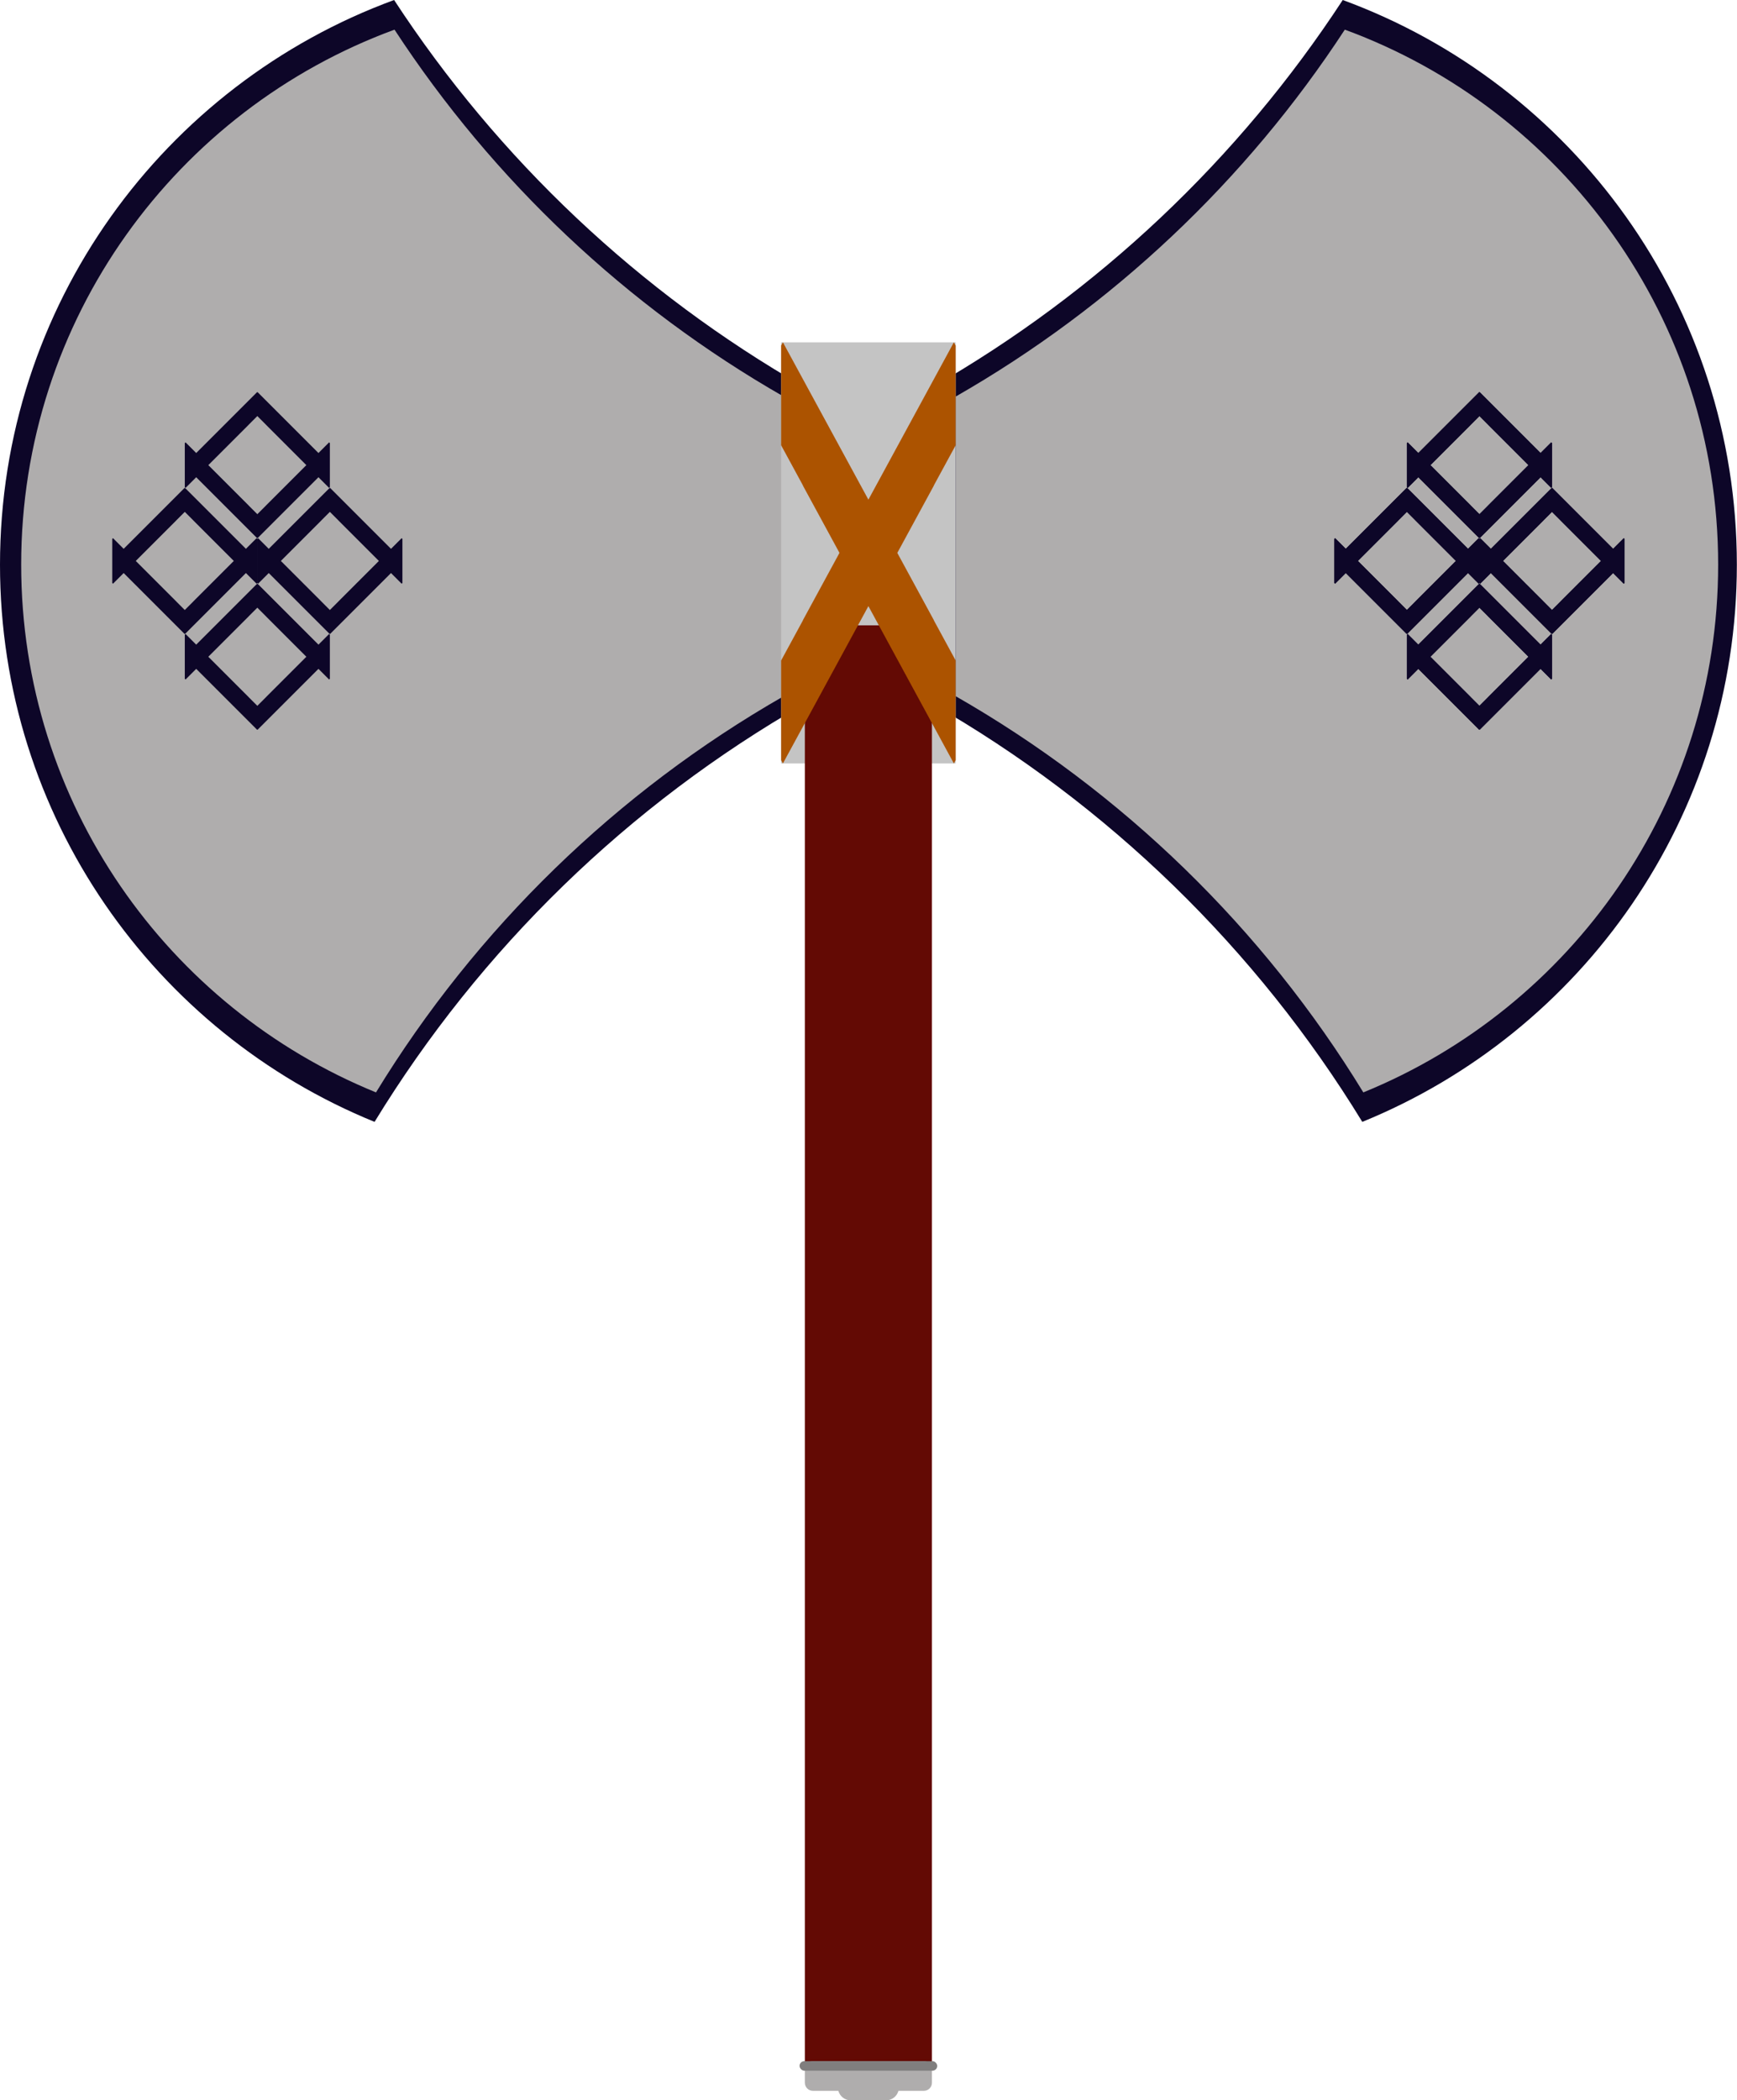 <svg width="8201" height="9915" viewBox="0 0 8201 9915" fill="none" xmlns="http://www.w3.org/2000/svg">
<path fill-rule="evenodd" clip-rule="evenodd" d="M6431.89 5296C5932.49 4478.91 5232.33 3797.89 4400 3321.53V1828.5C5182.26 1380.79 5847.77 752.314 6339.6 0C7425.53 398.575 8200.31 1441.74 8200.31 2665.86C8200.31 3855.01 7469.17 4873.4 6431.89 5296Z" fill="#0D0628"/>
<path fill-rule="evenodd" clip-rule="evenodd" d="M1768.42 5296C2267.82 4478.91 2967.98 3797.89 3800.31 3321.53V1828.5C3018.05 1380.79 2352.54 752.315 1860.71 0C774.781 398.575 0 1441.74 0 2665.86C0 3855.01 731.146 4873.4 1768.42 5296Z" fill="#0D0628"/>
<path fill-rule="evenodd" clip-rule="evenodd" d="M1775.21 5156.85C2248.28 4382.83 2911.54 3737.71 3700 3286.46V1872.12C2958.97 1448.02 2328.53 852.661 1862.63 140C833.94 517.569 100 1505.75 100 2665.35C100 3791.82 792.608 4756.53 1775.21 5156.85Z" fill="#AFADAD"/>
<path fill-rule="evenodd" clip-rule="evenodd" d="M6436.79 5156.85C5963.72 4382.83 5300.46 3737.71 4512 3286.46V1872.12C5253.03 1448.02 5883.47 852.661 6349.37 140C7378.06 517.569 8112 1505.75 8112 2665.35C8112 3791.82 7419.39 4756.53 6436.79 5156.85Z" fill="#AFADAD"/>
<rect x="3688" y="1616" width="824" height="1988" fill="#C4C4C4"/>
<rect x="3800" y="2952" width="600" height="6800" fill="#630A04"/>
<path fill-rule="evenodd" clip-rule="evenodd" d="M3838 9730C3817.02 9730 3800 9747.01 3800 9768V9832C3800 9852.99 3817.02 9870 3838 9870H3958.12C3965.15 9895.93 3988.85 9915 4017 9915H4183C4211.15 9915 4234.85 9895.93 4241.88 9870H4362C4382.98 9870 4400 9852.99 4400 9832V9768C4400 9747.01 4382.98 9730 4362 9730H3838Z" fill="#AFADAD"/>
<rect x="3775" y="9730" width="650" height="45" rx="22.5" fill="#807E7E"/>
<path fill-rule="evenodd" clip-rule="evenodd" d="M7273.55 2252.86L7323.89 2303.2L7327.43 2299.67V2198.77L7327.43 2198.76V2091.74L7323.89 2088.2L7273.55 2138.55L7179.97 2044.97L7179.98 2044.97L6986.01 1851L6984.96 1852.05L6983.91 1851L6879.37 1955.53L6879.37 1955.53L6696.36 2138.54L6646.02 2088.21L6642.48 2091.74V2192.64V2198.77V2299.67L6646.02 2303.2L6696.36 2252.87L6879.37 2435.88L6879.37 2435.88L6983.91 2540.41L6984.96 2539.36L6986.01 2540.41L7179.98 2346.44L7179.98 2346.44L7273.55 2252.86ZM6944.41 2004.59L6984.96 1964.05L7025.5 2004.59L7025.39 2004.7L7216.39 2195.7L7025.39 2386.7L7025.5 2386.81L6984.96 2427.36L6944.41 2386.82L6944.53 2386.7L6753.53 2195.7L6944.53 2004.7L6944.41 2004.59ZM6984.93 2651.06L6984.93 2651.06V2544.04L6981.4 2540.5L6931.06 2590.84L6837.48 2497.26L6748.04 2407.82L6643.51 2303.29L6642.47 2304.34L6641.42 2303.29L6536.89 2407.82L6447.45 2497.26L6353.88 2590.84L6303.54 2540.5L6300 2544.04V2644.94V2651.06V2751.96L6303.54 2755.5L6353.88 2705.16L6447.45 2798.73L6536.89 2888.17L6641.42 2992.7L6642.47 2991.66L6643.51 2992.7L6837.48 2798.73L6837.48 2798.73L6931.05 2705.16L6981.4 2755.5L6984.93 2751.96V2651.06ZM6601.93 2456.89L6642.47 2416.35L6683.01 2456.89L6682.9 2457L6787.43 2561.53L6787.43 2561.53L6873.9 2648L6787.43 2734.47L6787.43 2734.47L6682.9 2839L6683.01 2839.11L6642.47 2879.65L6601.93 2839.11L6602.04 2839L6497.51 2734.47L6411.04 2648L6497.51 2561.53L6497.51 2561.53L6602.04 2457L6601.93 2456.89ZM7323.89 3207.8L7273.55 3157.45L7179.98 3251.03L7179.98 3251.03L6986.01 3445L6984.96 3443.95L6983.91 3445L6879.37 3340.47L6879.37 3340.47L6696.36 3157.46L6646.02 3207.8L6642.48 3204.26V3103.36V3097.23V2996.33L6646.02 2992.8L6696.36 3043.13L6879.37 2860.12L6879.37 2860.13L6983.91 2755.59L6984.96 2756.64L6986.01 2755.59L7179.98 2949.56L7179.97 2949.56L7273.55 3043.14L7323.89 2992.79L7327.43 2996.33V3103.36L7327.43 3103.36V3204.26L7323.89 3207.8ZM6984.96 2868.64L7025.5 2909.18L7025.39 2909.3L7216.39 3100.3L7025.39 3291.29L7025.5 3291.41L6984.96 3331.95L6944.41 3291.41L6944.53 3291.3L6753.53 3100.3L6944.53 2909.3L6944.41 2909.18L6984.96 2868.64ZM7669.91 2651.06L7669.91 2651.06V2544.04L7666.38 2540.5L7616.03 2590.84L7522.46 2497.26L7433.02 2407.82L7328.49 2303.29L7327.45 2304.34L7326.4 2303.29L7221.87 2407.82L7132.43 2497.26L7038.86 2590.84L6988.52 2540.5L6984.98 2544.04V2644.94V2651.06V2751.96L6988.52 2755.5L7038.86 2705.16L7132.43 2798.73L7221.87 2888.17L7326.4 2992.7L7327.45 2991.66L7328.49 2992.7L7522.46 2798.73L7522.46 2798.73L7616.03 2705.16L7666.37 2755.5L7669.91 2751.96V2651.06ZM7286.91 2456.89L7327.45 2416.35L7367.99 2456.89L7367.88 2457L7472.41 2561.53L7472.41 2561.53L7558.88 2648L7472.41 2734.47L7472.41 2734.47L7367.88 2839L7367.99 2839.11L7327.45 2879.65L7286.91 2839.11L7287.01 2839L7182.49 2734.47L7096.02 2648L7182.49 2561.53L7182.48 2561.53L7287.01 2457L7286.91 2456.89Z" fill="#0D0628"/>
<path fill-rule="evenodd" clip-rule="evenodd" d="M7273.55 2252.86L7323.89 2303.2L7327.43 2299.67V2198.77L7327.43 2198.76V2091.74L7323.89 2088.2L7273.55 2138.55L7179.97 2044.97L7179.98 2044.97L6986.01 1851L6984.96 1852.05L6983.91 1851L6879.37 1955.53L6879.37 1955.53L6696.36 2138.54L6646.02 2088.21L6642.48 2091.74V2192.64V2198.77V2299.67L6646.02 2303.2L6696.36 2252.87L6879.37 2435.88L6879.37 2435.88L6983.91 2540.41L6984.96 2539.36L6986.01 2540.41L7179.98 2346.44L7179.98 2346.44L7273.55 2252.86ZM6944.41 2004.59L6984.96 1964.05L7025.5 2004.59L7025.39 2004.7L7216.39 2195.7L7025.39 2386.7L7025.5 2386.81L6984.96 2427.36L6944.41 2386.82L6944.53 2386.7L6753.53 2195.7L6944.53 2004.7L6944.41 2004.59ZM6931.05 2705.16L6981.4 2755.5L6984.93 2751.96V2651.06L6984.93 2651.06V2544.04L6981.4 2540.5L6931.06 2590.84L6837.48 2497.26L6748.04 2407.82L6643.51 2303.29L6642.47 2304.34L6641.42 2303.29L6536.89 2407.82L6447.45 2497.26L6353.88 2590.84L6303.54 2540.5L6300 2544.04V2644.94V2651.06V2751.96L6303.54 2755.5L6353.88 2705.16L6447.45 2798.73L6536.89 2888.17L6641.42 2992.7L6642.47 2991.66L6643.51 2992.7L6837.48 2798.73L6837.48 2798.73L6931.05 2705.16ZM6601.93 2456.89L6642.47 2416.35L6683.01 2456.89L6682.9 2457L6787.43 2561.53L6787.43 2561.53L6873.9 2648L6787.43 2734.47L6787.43 2734.47L6682.9 2839L6683.01 2839.11L6642.47 2879.65L6601.93 2839.11L6602.04 2839L6497.51 2734.47L6411.04 2648L6497.51 2561.53L6497.51 2561.53L6602.04 2457L6601.93 2456.89ZM7323.89 3207.8L7273.55 3157.45L7179.98 3251.03L7179.98 3251.03L6986.01 3445L6984.96 3443.95L6983.91 3445L6879.37 3340.47L6879.37 3340.47L6696.36 3157.46L6646.02 3207.8L6642.48 3204.26V3103.36V3097.23V2996.33L6646.02 2992.8L6696.36 3043.13L6879.37 2860.12L6879.37 2860.13L6983.91 2755.59L6984.96 2756.64L6986.01 2755.59L7179.98 2949.56L7179.97 2949.56L7273.55 3043.14L7323.89 2992.79L7327.43 2996.33V3103.36L7327.43 3103.36V3204.26L7323.89 3207.8ZM6984.96 2868.64L6944.41 2909.18L6944.53 2909.3L6753.53 3100.3L6944.53 3291.3L6944.41 3291.41L6984.96 3331.95L7025.5 3291.41L7025.39 3291.29L7216.39 3100.3L7025.39 2909.3L7025.5 2909.18L6984.96 2868.64ZM7669.91 2651.06L7669.91 2651.06V2544.04L7666.38 2540.5L7616.03 2590.84L7522.46 2497.26L7433.02 2407.82L7328.49 2303.29L7327.45 2304.34L7326.4 2303.29L7221.87 2407.82L7132.43 2497.26L7038.86 2590.84L6988.52 2540.5L6984.98 2544.04V2644.94V2651.06V2751.96L6988.52 2755.5L7038.86 2705.16L7132.43 2798.73L7221.87 2888.17L7326.4 2992.7L7327.45 2991.66L7328.49 2992.7L7522.46 2798.73L7522.46 2798.73L7616.03 2705.16L7666.37 2755.5L7669.91 2751.96V2651.06ZM7286.91 2456.89L7327.45 2416.35L7367.99 2456.89L7367.88 2457L7472.41 2561.53L7472.41 2561.53L7558.88 2648L7472.41 2734.47L7472.41 2734.47L7367.88 2839L7367.99 2839.11L7327.45 2879.65L7286.91 2839.11L7287.01 2839L7182.49 2734.47L7096.02 2648L7182.49 2561.53L7182.48 2561.53L7287.01 2457L7286.91 2456.89Z" fill="#0D0628"/>
<path fill-rule="evenodd" clip-rule="evenodd" d="M1503.55 2252.86L1553.89 2303.2L1557.43 2299.67V2198.77L1557.43 2198.76V2091.74L1553.89 2088.2L1503.55 2138.55L1409.97 2044.97L1409.98 2044.97L1216.01 1851L1214.96 1852.05L1213.91 1851L1109.37 1955.53L1109.37 1955.53L926.357 2138.54L876.019 2088.21L872.482 2091.74V2192.64V2198.77V2299.67L876.019 2303.2L926.357 2252.87L1109.37 2435.88L1109.37 2435.88L1213.91 2540.41L1214.96 2539.36L1216.01 2540.41L1409.98 2346.44L1409.98 2346.44L1503.55 2252.86ZM1174.41 2004.59L1214.96 1964.05L1255.5 2004.59L1255.39 2004.7L1446.39 2195.7L1255.39 2386.7L1255.5 2386.81L1214.96 2427.36L1174.41 2386.82L1174.53 2386.7L983.526 2195.7L1174.53 2004.7L1174.41 2004.59ZM1161.05 2705.16L1211.4 2755.5L1214.93 2751.96V2651.06L1214.93 2651.06V2544.04L1211.4 2540.5L1161.06 2590.84L1067.48 2497.26L978.039 2407.82L873.51 2303.29L872.467 2304.34L871.424 2303.29L766.894 2407.82L677.455 2497.26L583.878 2590.84L533.538 2540.5L530 2544.04V2644.94V2651.06V2751.96L533.538 2755.5L583.879 2705.16L677.455 2798.73L766.894 2888.17L871.424 2992.7L872.466 2991.66L873.511 2992.7L1067.48 2798.73L1067.48 2798.73L1161.05 2705.16ZM831.927 2456.89L872.467 2416.35L913.006 2456.89L912.898 2457L1017.43 2561.53L1017.43 2561.53L1103.9 2648L1017.43 2734.47L1017.43 2734.47L912.899 2839L913.007 2839.11L872.468 2879.65L831.927 2839.11L832.036 2839L727.506 2734.47L641.037 2648L727.506 2561.53L727.506 2561.53L832.036 2457L831.927 2456.89ZM1553.89 3207.8L1503.55 3157.45L1409.98 3251.03L1409.98 3251.03L1216.01 3445L1214.96 3443.95L1213.91 3445L1109.37 3340.47L1109.37 3340.47L926.357 3157.46L876.019 3207.8L872.482 3204.26V3103.36V3097.23V2996.33L876.019 2992.8L926.357 3043.13L1109.37 2860.12L1109.37 2860.13L1213.91 2755.59L1214.96 2756.64L1216.01 2755.59L1409.98 2949.56L1409.97 2949.56L1503.55 3043.14L1553.89 2992.79L1557.43 2996.33V3103.36L1557.43 3103.36V3204.26L1553.89 3207.8ZM1214.96 2868.64L1174.41 2909.18L1174.53 2909.3L983.526 3100.3L1174.53 3291.3L1174.41 3291.41L1214.96 3331.95L1255.5 3291.41L1255.39 3291.29L1446.39 3100.3L1255.39 2909.3L1255.5 2909.18L1214.96 2868.64ZM1899.91 2651.06L1899.91 2651.06V2544.04L1896.38 2540.5L1846.03 2590.84L1752.46 2497.26L1663.02 2407.82L1558.49 2303.29L1557.45 2304.34L1556.4 2303.29L1451.87 2407.82L1362.43 2497.26L1268.86 2590.84L1218.52 2540.5L1214.98 2544.04V2644.94V2651.06V2751.96L1218.52 2755.5L1268.86 2705.16L1362.43 2798.73L1451.87 2888.17L1556.4 2992.7L1557.45 2991.66L1558.49 2992.7L1752.46 2798.73L1752.46 2798.73L1846.03 2705.16L1896.37 2755.5L1899.91 2751.96V2651.06ZM1516.91 2456.89L1557.45 2416.35L1597.99 2456.89L1597.88 2457L1702.41 2561.53L1702.41 2561.53L1788.88 2648L1702.41 2734.47L1702.41 2734.47L1597.88 2839L1597.99 2839.11L1557.45 2879.65L1516.91 2839.11L1517.01 2839L1412.49 2734.47L1326.02 2648L1412.49 2561.53L1412.48 2561.53L1517.01 2457L1516.91 2456.89Z" fill="#0D0628"/>
<path fill-rule="evenodd" clip-rule="evenodd" d="M3790.79 2928.76L3688 3117.93V3588.46L3696.44 3604L3946.13 3144.46L4100 2861.28L4503.55 3604L4511.99 3588.46V3117.93L4409.21 2928.76L4409.47 2928.28L4236.53 2609.99L4409.46 2291.73L4409.2 2291.24L4511.98 2102.07V1631.54L4503.54 1616L4253.85 2075.54L4100 2358.7L3946.14 2075.54L3696.45 1616L3688.01 1631.54V2102.07L3790.79 2291.24L3790.53 2291.73L3963.46 2609.99L3790.52 2928.27L3790.79 2928.76Z" fill="#AC5300"/>
</svg>
